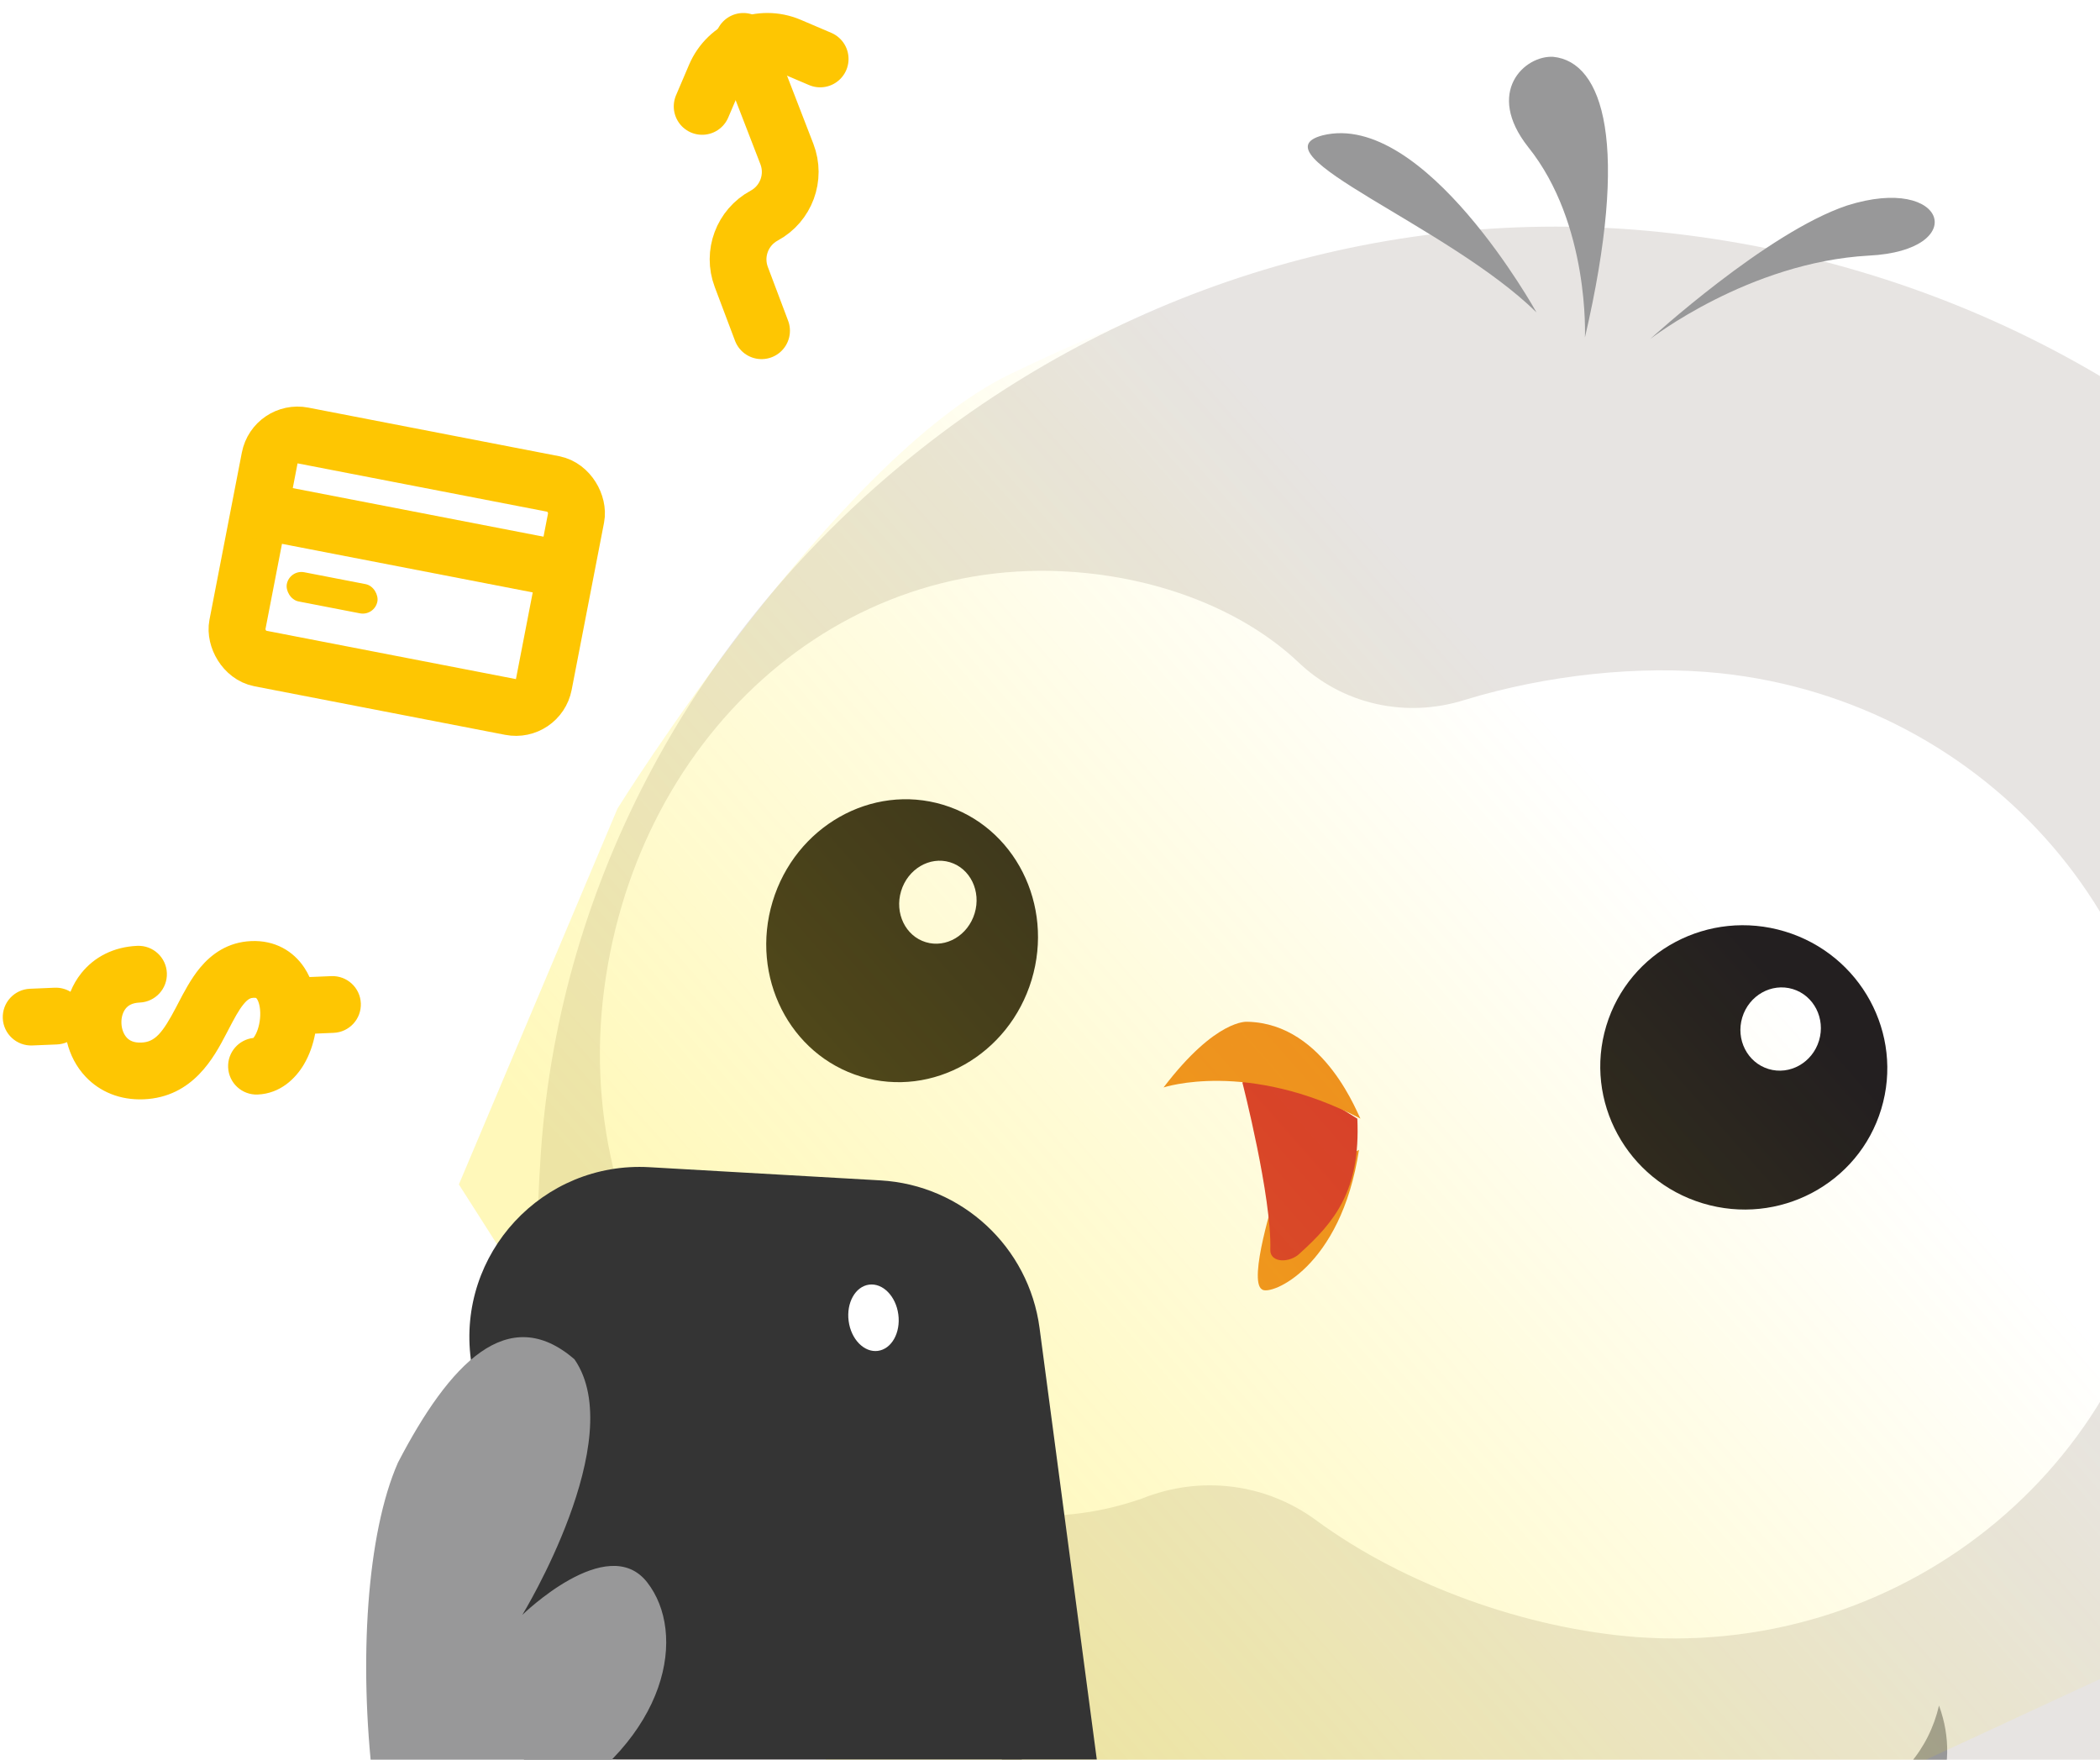 <svg width="74" height="62" viewBox="0 0 74 62" fill="none" xmlns="http://www.w3.org/2000/svg">
<g clip-path="url(#clip0)">
<path d="M58.556 8.182C38.486 6.063 20.417 21.307 19.063 40.553C17.709 60.329 25.478 74.043 37.367 81.871C39.898 83.578 43.018 83.872 45.725 82.931C47.373 82.342 49.198 82.224 51.081 82.519C53.023 82.813 54.789 83.637 56.261 84.696C58.791 86.521 64.913 87.168 67.738 86.403C81.451 82.636 89.574 69.452 91.751 48.617C93.929 28.311 79.274 10.36 58.556 8.182Z" fill="#E7E4E2"/>
<path d="M28.069 58.211C26.715 57.681 25.773 56.445 25.42 54.974C24.89 56.975 25.773 59.153 27.539 59.859C29.305 60.565 31.247 59.565 31.953 57.622C30.835 58.446 29.422 58.74 28.069 58.211Z" fill="#989899"/>
<path d="M38.604 64.097C37.074 63.508 35.897 62.272 35.426 60.742C34.896 62.802 36.014 65.038 38.074 65.803C40.134 66.569 42.312 65.509 43.018 63.508C41.782 64.391 40.134 64.685 38.604 64.097Z" fill="#989899"/>
<path d="M65.384 63.449C66.914 62.919 67.974 61.624 68.327 60.094C69.151 62.331 68.15 64.626 66.09 65.274C64.089 65.921 61.735 64.744 60.793 62.625C62.147 63.626 63.853 63.979 65.384 63.449Z" fill="#989899"/>
<path d="M60.616 23.72C57.791 23.426 54.495 23.779 51.611 24.662C49.551 25.309 47.314 24.838 45.725 23.308C43.901 21.601 41.193 20.483 38.25 20.189C29.54 19.306 22.241 26.075 21.241 35.256C20.24 44.556 26.714 52.737 35.602 53.384C37.485 53.502 38.898 53.267 40.252 52.796C42.312 51.972 44.607 52.266 46.373 53.561C49.492 55.856 53.789 57.386 57.673 57.681C67.326 58.387 75.625 51.324 76.39 42.084C77.096 32.843 70.092 24.721 60.616 23.72Z" fill="white"/>
<path d="M44.937 42.077C44.937 42.077 43.954 45.143 44.474 45.433C44.764 45.664 47.252 44.68 47.888 40.514L44.937 42.077Z" fill="#EC8822"/>
<path d="M43.779 38.142C43.779 38.142 44.821 42.192 44.763 44.044C44.763 44.507 45.457 44.507 45.804 44.16C47.02 43.06 47.946 41.961 47.83 39.415L44.763 37.505L43.779 38.142Z" fill="#D32E2E"/>
<path d="M43.953 36.001C43.953 36.001 42.854 35.885 41.002 38.315C41.002 38.315 43.953 37.332 47.946 39.415C47.888 39.415 46.73 36.059 43.953 36.001Z" fill="#EC8822"/>
<path d="M66.293 39.072C67.092 36.426 65.57 33.627 62.894 32.819C60.217 32.011 57.401 33.501 56.602 36.146C55.804 38.791 57.326 41.59 60.002 42.398C62.678 43.206 65.495 41.717 66.293 39.072Z" fill="#231F20"/>
<path d="M64.099 36.665C64.333 35.887 63.918 35.074 63.172 34.848C62.425 34.623 61.629 35.071 61.394 35.849C61.159 36.627 61.574 37.44 62.321 37.666C63.068 37.891 63.864 37.443 64.099 36.665Z" fill="white"/>
<path d="M36.353 34.523C37.151 31.878 35.755 29.117 33.235 28.356C30.714 27.595 28.024 29.122 27.225 31.767C26.427 34.412 27.823 37.173 30.343 37.934C32.864 38.695 35.554 37.168 36.353 34.523Z" fill="#231F20"/>
<path d="M34.345 32.179C34.58 31.402 34.19 30.596 33.474 30.38C32.759 30.164 31.988 30.619 31.753 31.397C31.518 32.175 31.908 32.981 32.624 33.197C33.34 33.413 34.11 32.958 34.345 32.179Z" fill="white"/>
<path d="M58.145 11.949C58.145 11.949 61.617 9.241 65.855 9.006C69.445 8.829 68.621 6.122 65.09 7.24C62.264 8.182 58.145 11.949 58.145 11.949Z" fill="#989899"/>
<path d="M55.85 11.89C55.85 11.89 56.026 7.888 53.849 5.18C52.319 3.238 53.731 1.943 54.732 2.002C56.497 2.179 57.439 5.062 55.85 11.89Z" fill="#989899"/>
<path d="M54.143 11.007C54.143 11.007 50.199 3.885 46.609 4.768C44.137 5.416 51.023 7.946 54.143 11.007Z" fill="#989899"/>
<path d="M21.761 28.486L16.17 41.733L37.947 75.87L74.144 59.092C74.144 59.092 94.86 51.273 91.507 37.903C90.843 35.254 88.309 22.894 76.499 14.953C59.43 3.476 44.127 9.059 35.593 13.183C29.413 16.169 21.761 28.486 21.761 28.486Z" fill="url(#paint0_linear)"/>
<g filter="url(#filter0_d)">
<path d="M13.593 48.905C13.098 45.172 16.123 41.911 19.883 42.125L28.026 42.59C30.901 42.754 33.253 44.937 33.632 47.791L36.747 71.271C37.242 75.004 34.217 78.265 30.457 78.05L22.314 77.586C19.439 77.422 17.087 75.239 16.708 72.384L13.593 48.905Z" fill="#343434"/>
</g>
<ellipse cx="30.78" cy="46.43" rx="0.883" ry="1.177" transform="rotate(-7.557 30.78 46.43)" fill="white"/>
<path d="M14.024 51.532C15.843 48.033 17.904 45.867 20.244 47.895C22.189 50.714 18.404 56.901 18.404 56.901C18.404 56.901 21.402 53.966 22.801 55.747C24.199 57.528 23.611 61.223 19.282 63.74C19.282 63.74 21.605 62.363 22.956 64.212C24.801 66.809 17.925 73.436 16.957 72.714C12.906 69.499 11.819 56.537 14.024 51.532Z" fill="#989899"/>
<path fill-rule="evenodd" clip-rule="evenodd" d="M0.098 35.879C0.075 35.327 0.504 34.861 1.056 34.838L1.925 34.801C2.129 34.793 2.321 34.846 2.483 34.944C2.577 34.712 2.704 34.489 2.868 34.285C3.321 33.72 4.004 33.361 4.839 33.326C5.391 33.303 5.857 33.731 5.88 34.283C5.903 34.835 5.474 35.301 4.923 35.324C4.643 35.336 4.507 35.438 4.429 35.536C4.334 35.654 4.269 35.84 4.279 36.058C4.288 36.276 4.368 36.456 4.472 36.565C4.558 36.656 4.702 36.746 4.982 36.734C5.453 36.715 5.719 36.419 6.213 35.476C6.233 35.436 6.255 35.395 6.277 35.352C6.474 34.974 6.727 34.486 7.051 34.096C7.448 33.619 8.025 33.193 8.853 33.158C9.683 33.123 10.334 33.506 10.725 34.097C10.795 34.203 10.855 34.313 10.907 34.425L11.674 34.393C12.226 34.37 12.692 34.798 12.715 35.35C12.738 35.902 12.309 36.368 11.758 36.391L11.106 36.419C11.034 36.801 10.902 37.178 10.706 37.509C10.416 37.996 9.883 38.531 9.08 38.565C8.528 38.588 8.062 38.159 8.039 37.607C8.017 37.078 8.409 36.629 8.928 36.571C8.941 36.556 8.961 36.529 8.986 36.487C9.081 36.327 9.16 36.066 9.17 35.778C9.18 35.483 9.113 35.285 9.057 35.2C9.045 35.182 9.036 35.173 9.032 35.169C9.03 35.167 9.028 35.166 9.028 35.166L9.027 35.165C9.026 35.165 9.025 35.164 9.023 35.163C9.022 35.163 9.018 35.161 9.012 35.16C9 35.158 8.976 35.154 8.937 35.156C8.836 35.16 8.743 35.189 8.589 35.375C8.41 35.59 8.257 35.882 8.032 36.313L7.985 36.403L7.97 36.431C7.548 37.238 6.804 38.66 5.065 38.733C4.23 38.768 3.52 38.467 3.021 37.942C2.686 37.589 2.471 37.161 2.362 36.719C2.254 36.766 2.134 36.794 2.009 36.8L1.139 36.836C0.588 36.859 0.122 36.431 0.098 35.879ZM8.905 36.592C8.905 36.592 8.908 36.589 8.914 36.586C8.908 36.591 8.905 36.593 8.905 36.592Z" fill="#FEC602"/>
<rect x="9.694" y="15.154" width="11" height="8" rx="1" transform="rotate(10.961 9.694 15.154)" stroke="#FEC602" stroke-width="2"/>
<rect x="10.207" y="20.063" width="3.25" height="1.048" rx="0.524" transform="rotate(10.961 10.207 20.063)" fill="#FEC602"/>
<line x1="8.96" y1="17.954" x2="20.127" y2="20.117" stroke="#FEC602" stroke-width="2"/>
<path d="M26.836 11.653L26.121 9.757C25.812 8.937 26.156 8.015 26.927 7.598V7.598C27.703 7.179 28.046 6.248 27.728 5.426L26.194 1.458" stroke="#FEC602" stroke-width="2" stroke-linecap="round"/>
<path d="M24.742 3.749L25.201 2.674C25.634 1.657 26.809 1.185 27.825 1.618L28.901 2.077" stroke="#FEC602" stroke-width="2" stroke-linecap="round"/>
</g>
<defs>
<filter id="filter0_d" x="13.539" y="41.115" width="26.262" height="36.945" filterUnits="userSpaceOnUse" color-interpolation-filters="sRGB">
<feFlood flood-opacity="0" result="BackgroundImageFix"/>
<feColorMatrix in="SourceAlpha" type="matrix" values="0 0 0 0 0 0 0 0 0 0 0 0 0 0 0 0 0 0 127 0" result="hardAlpha"/>
<feOffset dx="3" dy="-1"/>
<feComposite in2="hardAlpha" operator="out"/>
<feColorMatrix type="matrix" values="0 0 0 0 0.254 0 0 0 0 0.254 0 0 0 0 0.254 0 0 0 1 0"/>
<feBlend mode="normal" in2="BackgroundImageFix" result="effect1_dropShadow"/>
<feBlend mode="normal" in="SourceGraphic" in2="effect1_dropShadow" result="shape"/>
</filter>
<linearGradient id="paint0_linear" x1="30.296" y1="52.323" x2="57.37" y2="28.486" gradientUnits="userSpaceOnUse">
<stop stop-color="#FFE600" stop-opacity="0.27"/>
<stop offset="1" stop-color="#FFE600" stop-opacity="0"/>
</linearGradient>
<clipPath id="clip0">
<rect width="74" height="62" fill="white"/>
</clipPath>
</defs>
</svg>
